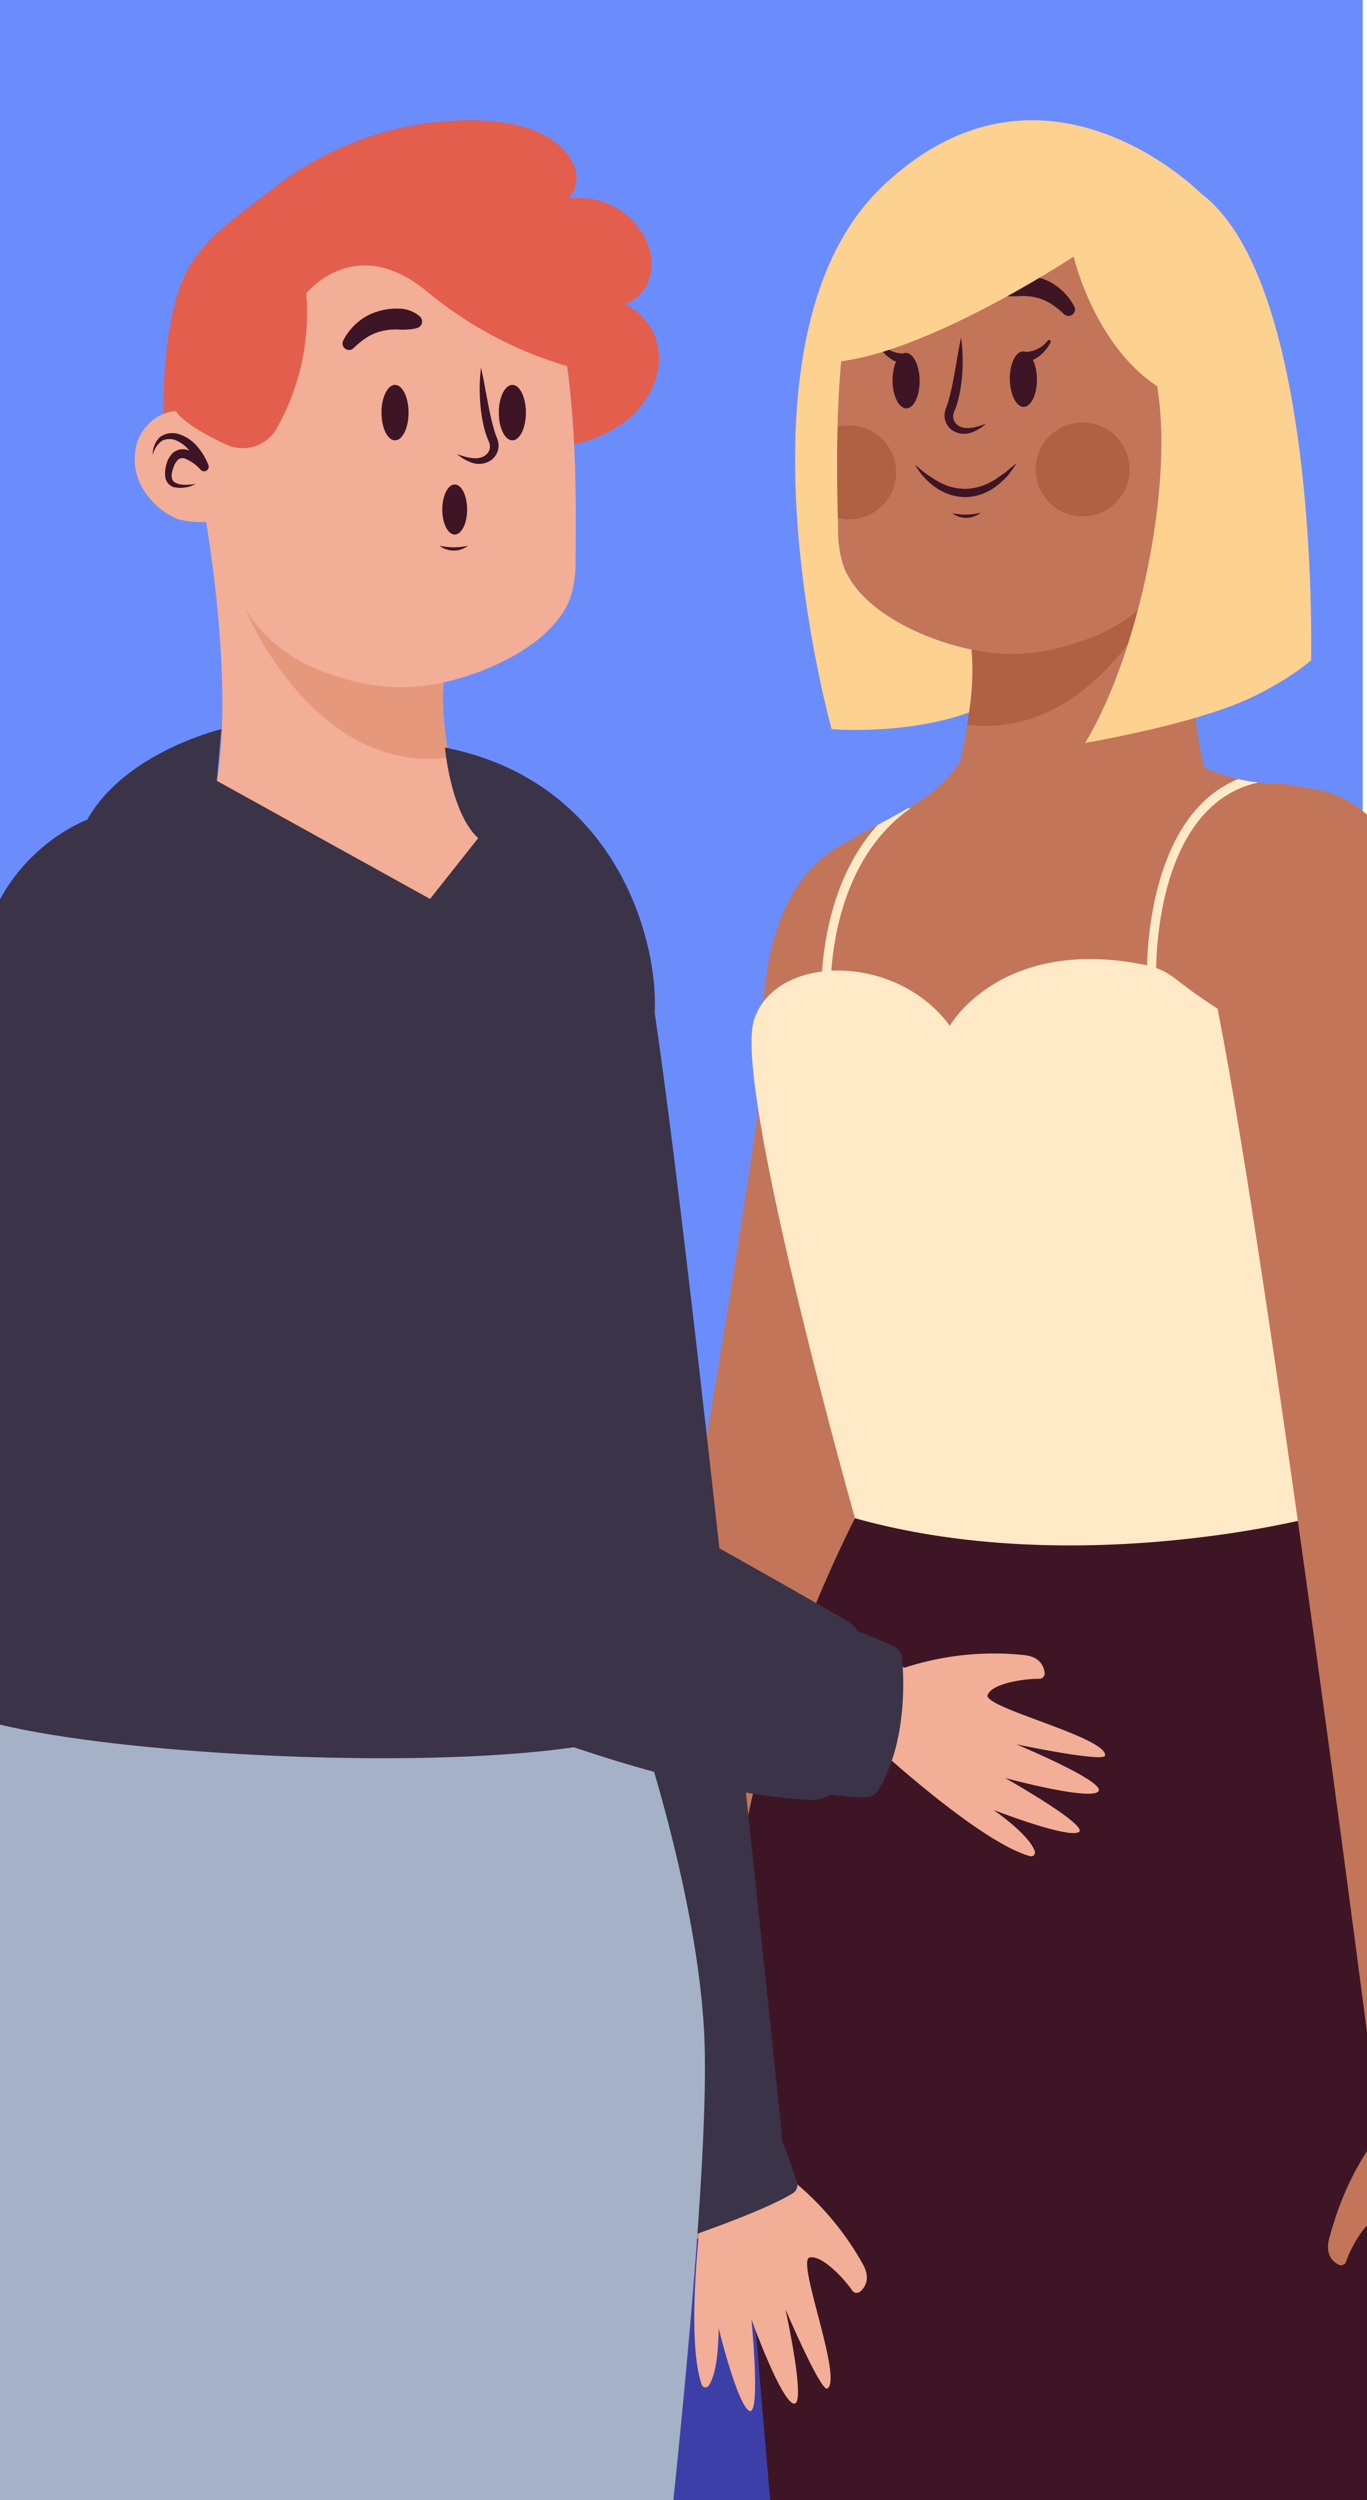 <svg xmlns="http://www.w3.org/2000/svg" xmlns:xlink="http://www.w3.org/1999/xlink" width="315" height="576" viewBox="0 0 315 576">
  <defs>
    <clipPath id="clip-path">
      <rect id="Rectángulo_338976" data-name="Rectángulo 338976" width="315" height="576" fill="#fff" stroke="#707070" stroke-width="1"/>
    </clipPath>
    <clipPath id="clip-path-2">
      <rect id="Rectángulo_339074" data-name="Rectángulo 339074" width="372.849" height="548.258" fill="none"/>
    </clipPath>
    <clipPath id="clip-path-4">
      <rect id="Rectángulo_339065" data-name="Rectángulo 339065" width="146.914" height="217.204" fill="none"/>
    </clipPath>
    <clipPath id="clip-path-5">
      <rect id="Rectángulo_339066" data-name="Rectángulo 339066" width="2.315" height="7.399" fill="none"/>
    </clipPath>
    <clipPath id="clip-path-6">
      <rect id="Rectángulo_339067" data-name="Rectángulo 339067" width="2.131" height="8.458" fill="none"/>
    </clipPath>
    <clipPath id="clip-path-7">
      <rect id="Rectángulo_339068" data-name="Rectángulo 339068" width="101.304" height="124.465" fill="none"/>
    </clipPath>
    <clipPath id="clip-path-8">
      <rect id="Rectángulo_339069" data-name="Rectángulo 339069" width="162.24" height="170.167" fill="none"/>
    </clipPath>
    <clipPath id="clip-path-9">
      <rect id="Rectángulo_339070" data-name="Rectángulo 339070" width="60.099" height="136.996" fill="none"/>
    </clipPath>
    <clipPath id="clip-path-10">
      <rect id="Rectángulo_339071" data-name="Rectángulo 339071" width="155.37" height="200.775" fill="none"/>
    </clipPath>
    <clipPath id="clip-path-11">
      <rect id="Rectángulo_339072" data-name="Rectángulo 339072" width="91.11" height="53.84" fill="none"/>
    </clipPath>
  </defs>
  <g id="Enmascarar_grupo_558" data-name="Enmascarar grupo 558" clip-path="url(#clip-path)">
    <g id="Grupo_983718" data-name="Grupo 983718" transform="translate(-21.761)">
      <rect id="Rectángulo_338970" data-name="Rectángulo 338970" width="317" height="576" transform="translate(18.761)" fill="#6b8dfc"/>
      <g id="Grupo_983717" data-name="Grupo 983717" transform="translate(0 21.851)">
        <g id="Grupo_983707" data-name="Grupo 983707" transform="translate(0 94.258)">
          <g id="Grupo_983704" data-name="Grupo 983704" transform="translate(2.9 147.51)">
            <rect id="Rectángulo_338971" data-name="Rectángulo 338971" width="239.913" height="312.34" transform="translate(96.826)" fill="#6b8dfc"/>
            <path id="Rectángulo_338972" data-name="Rectángulo 338972" d="M139,0H336.739a0,0,0,0,1,0,0V142.2a0,0,0,0,1,0,0H0a0,0,0,0,1,0,0V139A139,139,0,0,1,139,0Z" transform="translate(0 170.143)" fill="#3c3fa7"/>
          </g>
        </g>
        <g id="Grupo_983851" data-name="Grupo 983851" transform="translate(2.9 5.85)">
          <g id="Grupo_983850" data-name="Grupo 983850" clip-path="url(#clip-path-2)">
            <g id="Grupo_983849" data-name="Grupo 983849">
              <g id="Grupo_983848" data-name="Grupo 983848" clip-path="url(#clip-path-2)">
                <path id="Trazado_210132" data-name="Trazado 210132" d="M72.276,379.78l18.735,8.582c63.926-90.514,73.546-215.317,77.175-263.2,1.144-15.1-1.194-25.878-4.932-33.558-9.521-19.564-35.109-18-42.241,2.289a104.785,104.785,0,0,0-4.93,23.779C109.952,176.426,72.276,379.78,72.276,379.78" transform="translate(80.506 86.622)" fill="#c27559"/>
                <path id="Trazado_210133" data-name="Trazado 210133" d="M101.668,223.406s2.953,33.441-1.7,44.956a.871.871,0,0,1-1.6.114c-.881-1.437-1.926-4.906-1.609-13.262,0,0-5.006,17.031-7.819,18.564s.478-21.016.478-21.016-7.667,18.543-10.58,18.826,2.981-21.576,2.981-21.576-9,18.651-10.4,17.687c-3.473-2.4,8.455-28.93,5.536-29.888-2.585-.848-7.828,4.059-10.068,7.026a1.212,1.212,0,0,1-1.873.142c-1.095-1.1-2.272-3.245-.123-6.519C68.208,233.4,75.517,222.638,89.5,215.3Z" transform="translate(70.942 239.818)" fill="#c27559"/>
                <path id="Trazado_210134" data-name="Trazado 210134" d="M248.029,378.548C253,325.795,259.818,239.5,253.322,220c-9.512-28.537-31.886-67.644-31.886-67.644H116.8s-27.3,52.318-27.831,95.653c-.334,27.377,4.6,88.92,8.288,130.536Z" transform="translate(99.081 169.709)" fill="#3d1525"/>
                <g id="Grupo_983826" data-name="Grupo 983826" transform="translate(189.636 331.053)" opacity="0.5" style="mix-blend-mode: multiply;isolation: isolate">
                  <g id="Grupo_983825" data-name="Grupo 983825">
                    <g id="Grupo_983824" data-name="Grupo 983824" clip-path="url(#clip-path-4)">
                      <path id="Trazado_210135" data-name="Trazado 210135" d="M96.827,245.128c-.173,13.651-.156,27.3-.245,40.956l.021,3.579c-1.416.044-2.833.068-4.251.12,1.418.053,2.835.074,4.253.121l.22,37.136.1,7.065c-.82.027-1.64.04-2.461.07.822.03,1.642.042,2.463.07l.19,13.275c.175,6.826.279,13.651.518,20.477.241-6.826.342-13.651.518-20.477l.192-13.235q11.364.371,22.726.545l.061,15.991.209,22.993h1.207l.209-22.993.059-15.96c2.4.038,4.792.089,7.187.123,8.644.127,17.287.159,25.933.2l.074,19.868.169,18.765h1.287l.169-18.765.074-19.86c2.611.013,5.221.021,7.832.04,9.483-.065,18.966-.093,28.446-.18l.072,19.207.175,19.557h1.275l.175-19.557.072-19.224c1.774-.017,3.549-.019,5.325-.044l17.769-.3c1.385-.04,2.769-.074,4.156-.11l.118,26.808.133,12.423h1.359l.133-12.423.118-26.857c3.917-.1,7.834-.2,11.751-.359-3.915-.159-7.832-.26-11.747-.359l.12-27.121-.076-16.621c3.021-.08,6.041-.167,9.06-.29-3.021-.123-6.041-.209-9.062-.29L224.75,252c-.038-4.1-.093-8.2-.137-12.3,1.186-.04,2.372-.068,3.556-.116-1.186-.049-2.372-.076-3.558-.116-.15-14.053-.334-28.108-.67-42.161-.334,14.038-.518,28.079-.668,42.117-4.137-.129-8.274-.233-12.411-.357l-15.118-.258-.059-15.607q-.149-19.443-.4-38.889l11.347-.228c4.887-.175,9.777-.279,14.664-.518-4.887-.239-9.777-.342-14.664-.518l-11.37-.228c-.11-8.384-.22-16.765-.389-25.149-.167,8.377-.277,16.755-.387,25.132l-2.52-.051c-9.777-.167-19.553-.159-29.33-.241-1.816.015-3.634.021-5.452.034-.106-7.764-.205-15.526-.361-23.289-.154,7.764-.254,15.529-.359,23.293-7.72.044-15.438.07-23.157.207q-5.473.1-10.95.228c-.114-8.792-.235-17.581-.412-26.371-.178,8.8-.3,17.592-.41,26.387-5.853.137-11.7.3-17.558.564,5.847.26,11.694.427,17.539.564q-.235,18.609-.381,37.221l-.066,17.48q-11.355.174-22.711.5c-.156-11.719-.349-23.439-.723-35.156-.374,11.732-.567,23.464-.723,35.2-2.4.072-4.8.118-7.2.209,2.4.091,4.8.137,7.2.209-.023,1.78-.057,3.56-.08,5.34m122.027,88.529-17.769-.3c-1.774-.023-3.547-.027-5.318-.044l.159-42.7c.881-.011,1.765-.008,2.649-.021l17.7-.3c2.228-.065,4.456-.12,6.682-.178l-.074,16.571.121,27.072c-1.385-.036-2.767-.07-4.152-.11m-7.993-93.56c4.135-.125,8.272-.228,12.406-.357-.042,4.086-.1,8.172-.135,12.258l-.169,37.445c-2.228-.057-4.456-.112-6.686-.178l-17.7-.3c-.882-.013-1.763-.011-2.644-.021l0-.222-.182-48.372ZM165.545,333.12c-2.609.019-5.217.027-7.823.04l.156-42.347c1.763.008,3.526.013,5.289.025,10.221-.072,20.441-.091,30.66-.2l.159,42.662c-9.481-.087-18.959-.114-28.44-.18m28.275-44.393v.2c-10.216-.11-20.435-.129-30.653-.2-1.763.013-3.526.017-5.289.025l-.182-48.127c.414,0,.829,0,1.243.006,11.54-.082,23.077-.074,34.615-.241l.448-.008Zm-31.182-104.11c9.777-.082,19.553-.074,29.33-.241l2.5-.051q-.247,19.437-.4,38.872l-.057,15.577-.454-.008c-11.538-.167-23.075-.159-34.615-.241-.416,0-.833,0-1.251.006l-.053-14.013q-.155-19.967-.416-39.935c1.807.013,3.615.019,5.42.034M130.007,333.366c-2.4.034-4.788.085-7.181.123l.161-42.977c1.592.025,3.183.059,4.773.082,9.339.137,18.676.163,28.015.207l.156,42.368c-8.642.038-17.283.07-25.925.2m25.768-44.6c-9.339.044-18.676.07-28.015.207-1.59.023-3.177.057-4.767.082l.011-2.972-.175-45.723,1.5.027c10.544.159,21.088.165,31.632.23Zm-22.466-104.4c7.709.137,15.419.163,23.126.207q-.263,19.97-.419,39.939l-.053,14.021c-10.546.066-21.092.072-31.638.23l-1.5.027-.068-17.45q-.146-18.6-.381-37.2,5.466.127,10.933.228m-12.244,55.961-.173,45.753.011,3.008q-11.114.178-22.229.512l.021-3.52c-.089-13.651-.072-27.3-.247-40.956-.021-1.765-.055-3.53-.078-5.3q11.348.33,22.7.5M98.451,327.041l.22-37.077q11.12.339,22.238.512l.161,43.045q-11.361.19-22.72.545Z" transform="translate(-89.71 -156.61)" fill="#3d1525"/>
                    </g>
                  </g>
                </g>
                <path id="Trazado_210136" data-name="Trazado 210136" d="M229.182,116.571a29.019,29.019,0,0,0-18.961-7.525c-1.353-.042-2.664-.148-3.911-.3a37.364,37.364,0,0,1-4.608-.782h-.021a36.809,36.809,0,0,1-7.8-2.674,74.426,74.426,0,0,1-1.926-10.749c-2.283-21.266,1.628-48.26,2.516-54.073.042-.233.085-.423.106-.592a4.934,4.934,0,0,1,.085-.55l-8.371,4.841L158.135,60.49,138.433,71.9a15.2,15.2,0,0,1,1.8,6.215v.021a60.977,60.977,0,0,1-.592,14.48c-.127.972-.275,1.924-.423,2.875-.482,3.01-1.048,5.855-1.583,8.3a28,28,0,0,1-3.384,4.365h-.021c-4.016,4.249-9.111,6.87-15.579,10.337-2.9,1.543-6.046,3.234-9.512,5.327-18.5,11.119-20.4,43-13.254,74.535s22.365,79.1,22.365,79.1l95.23-1.247c-3.086-28.6,16.89-69.969,24.944-116.9,4.016-23.485-2.114-36.042-9.238-42.742" transform="translate(102.506 43.809)" fill="#c27559"/>
                <path id="Trazado_210137" data-name="Trazado 210137" d="M114.354,84.272c30.848,3.49,45.97-33.49,46.522-34.87-5.568,9.1-13.753,13.772-21.777,16.053a60.381,60.381,0,0,1-23.553,1.509c-.063-.021-.127-.019-.19-.04.573,5.046-.063,11.48-1,17.349" transform="translate(127.376 55.027)" fill="#b06043"/>
                <path id="Trazado_210138" data-name="Trazado 210138" d="M136.528,106.8S148.27,85.919,181.8,92.816a16.25,16.25,0,0,1,6.766,3.167c8.31,6.538,33.8,24.66,50.128,15.04,0,0-21.49,82.794-19.376,109.217,0,0-54.257,14.091-104.637,0,0,0-28.186-99.7-23.253-114.855s32.765-15.5,45.1,1.41" transform="translate(101.198 101.829)" fill="#ffe9c7"/>
                <path id="Trazado_210139" data-name="Trazado 210139" d="M159.6,72.582c-.021.021-.021.021-.042.021-24.246,5.39-23.485,43.313-23.485,43.694a1.06,1.06,0,0,1-1.036,1.078h-.021a1.055,1.055,0,0,1-1.057-1.036c0-.38-.7-35.7,21.012-44.539h.021a37.364,37.364,0,0,0,4.608.782" transform="translate(149.213 79.976)" fill="#ffe9c7"/>
                <path id="Trazado_210140" data-name="Trazado 210140" d="M118.895,75.11c-.118-.057-.243-.108-.359-.167-2.152,1.264-4.494,2.507-7.06,3.883-14.14,15.495-13,39.191-12.979,39.508a1.062,1.062,0,0,0,1.057.994h.066a1.034,1.034,0,0,0,.991-1.12c-.017-.336-1.37-29.2,18.285-43.1" transform="translate(109.678 83.477)" fill="#ffe9c7"/>
                <g id="Grupo_983829" data-name="Grupo 983829" transform="translate(236.031 208.449)" opacity="0.5" style="mix-blend-mode: multiply;isolation: isolate">
                  <g id="Grupo_983828" data-name="Grupo 983828">
                    <g id="Grupo_983827" data-name="Grupo 983827" clip-path="url(#clip-path-5)">
                      <path id="Trazado_210141" data-name="Trazado 210141" d="M112.825,98.61a14.511,14.511,0,0,1,.972,3.636,14.175,14.175,0,0,1,.085,3.763,5.025,5.025,0,0,1-1.057-7.4" transform="translate(-111.659 -98.61)" fill="#ffe9c7"/>
                    </g>
                  </g>
                </g>
                <path id="Trazado_210142" data-name="Trazado 210142" d="M180.871,382.808l20.46,2.461c33.268-105.7,4.363-227.491-6.788-274.2-3.515-14.729-9.028-24.28-14.932-30.455-15.034-15.725-38.925-6.426-39.529,15.066a104.835,104.835,0,0,0,2.558,24.151c12.083,57.827,38.232,262.982,38.232,262.982" transform="translate(156.002 81.026)" fill="#c27559"/>
                <path id="Trazado_210143" data-name="Trazado 210143" d="M184.433,220.807s13.013,30.947,12.093,43.332a.873.873,0,0,1-1.492.6c-1.277-1.1-3.331-4.084-5.578-12.14,0,0,.429,17.746-1.782,20.063s-5.957-20.16-5.957-20.16-1.645,20-4.333,21.156-3.742-21.456-3.742-21.456-2.883,20.507-4.5,20.014c-4.042-1.224-.774-30.131-3.845-30.152-2.721-.019-6.217,6.255-7.445,9.764a1.212,1.212,0,0,1-1.74.706c-1.38-.717-3.156-2.4-2.108-6.17,1.617-5.826,5.3-18.31,16.378-29.562Z" transform="translate(171.183 241.486)" fill="#c27559"/>
                <g id="Grupo_983832" data-name="Grupo 983832" transform="translate(359.637 317.317)" opacity="0.5" style="mix-blend-mode: multiply;isolation: isolate">
                  <g id="Grupo_983831" data-name="Grupo 983831">
                    <g id="Grupo_983830" data-name="Grupo 983830" clip-path="url(#clip-path-6)">
                      <path id="Trazado_210144" data-name="Trazado 210144" d="M171.45,150.112a8.358,8.358,0,0,1,.8,4.291,8.24,8.24,0,0,1-1.306,4.166,9.02,9.02,0,0,1,.5-8.458" transform="translate(-170.133 -150.112)" fill="#c27559"/>
                    </g>
                  </g>
                </g>
                <path id="Trazado_210145" data-name="Trazado 210145" d="M199.5,75.252a16.982,16.982,0,0,1-7.568,6.49,20.431,20.431,0,0,1-6.532.74h-.063a51.622,51.622,0,0,1-7.61,18.5A44.577,44.577,0,0,1,131.854,120.3c-.233-.042-.465-.085-.7-.148-10.527-2.156-25.6-8.688-29.531-19.3a27.145,27.145,0,0,1-1.226-8.942l-.063-2.093c-.169-6.722-.233-13.782-.063-20.948.4-16.721,2.241-33.906,7.8-48.767,7.145-19.109,41.918-26.952,66.5-6.13,11.415,9.682,14.036,27.438,13.592,43.715a6.518,6.518,0,0,1,1.437-.613c4.925-1.289,9.935,2.368,11.478,7A13.424,13.424,0,0,1,199.5,75.252" transform="translate(111.58 1.798)" fill="#c27559"/>
                <path id="Trazado_210146" data-name="Trazado 210146" d="M100.342,54.568a10.811,10.811,0,1,0,2.492-21.3,10.169,10.169,0,0,0-2.554.351c-.184,7.147-.11,14.207.061,20.948" transform="translate(111.58 37.056)" fill="#b06043"/>
                <path id="Trazado_210147" data-name="Trazado 210147" d="M143.441,43.609a10.808,10.808,0,1,1-10.948-10.667,10.81,10.81,0,0,1,10.948,10.667" transform="translate(135.698 36.693)" fill="#b06043"/>
                <path id="Trazado_210148" data-name="Trazado 210148" d="M112.46,31.709c.047,3.528-1.315,6.407-3.038,6.43s-3.158-2.82-3.2-6.35,1.315-6.407,3.038-6.43,3.158,2.822,3.2,6.35" transform="translate(118.311 28.247)" fill="#3d1525"/>
                <path id="Trazado_210149" data-name="Trazado 210149" d="M104.652,24.73a9.162,9.162,0,0,0,2.148,2.7,7.4,7.4,0,0,0,3.287,1.647l.053.013a1.156,1.156,0,1,0,.488-2.26,1.249,1.249,0,0,0-.3-.023,6.736,6.736,0,0,1-5.039-2.471l-.023-.025a.372.372,0,0,0-.609.421" transform="translate(116.521 26.937)" fill="#3d1525"/>
                <path id="Trazado_210150" data-name="Trazado 210150" d="M119.006,31.624c.047,3.528,1.48,6.371,3.2,6.35s3.084-2.9,3.038-6.43-1.48-6.371-3.2-6.35-3.084,2.9-3.038,6.43" transform="translate(132.556 28.063)" fill="#3d1525"/>
                <path id="Trazado_210151" data-name="Trazado 210151" d="M126.385,24.1a6.74,6.74,0,0,1-4.974,2.6,1.155,1.155,0,0,0-.061,2.308,1.177,1.177,0,0,0,.3-.03l.057-.015a7.435,7.435,0,0,0,3.245-1.731,9.241,9.241,0,0,0,2.076-2.754.374.374,0,0,0-.621-.406Z" transform="translate(133.917 26.671)" fill="#3d1525"/>
                <path id="Trazado_210152" data-name="Trazado 210152" d="M108.663,37.674a15.293,15.293,0,0,0,4.775,5.289,11.94,11.94,0,0,0,7.016,2.228,12.107,12.107,0,0,0,6.923-2.488,23.158,23.158,0,0,0,2.663-2.433c.721-.955,1.427-1.911,2.059-2.9-.955.717-1.824,1.48-2.7,2.22-.974.609-1.843,1.355-2.83,1.869a12.9,12.9,0,0,1-6.149,1.833A12.575,12.575,0,0,1,114.2,41.7a26.969,26.969,0,0,1-5.54-4.027" transform="translate(121.037 41.628)" fill="#3d1525"/>
                <path id="Trazado_210153" data-name="Trazado 210153" d="M112.72,42.868a5.137,5.137,0,0,0,3.3,1.072,5.391,5.391,0,0,0,3.274-1.156,17.085,17.085,0,0,1-3.285.41,14.184,14.184,0,0,1-3.289-.326" transform="translate(125.556 47.655)" fill="#3d1525"/>
                <path id="Trazado_210154" data-name="Trazado 210154" d="M117.912,18.751a7.419,7.419,0,0,1,4.813-1.854,14.894,14.894,0,0,1,5.16.666,12.565,12.565,0,0,1,4.568,2.539,13.178,13.178,0,0,1,3.148,3.928,1.494,1.494,0,0,1-2.294,1.856l-.127-.114a18.476,18.476,0,0,0-3.114-2.408,10.848,10.848,0,0,0-3.422-1.355,13.312,13.312,0,0,0-3.691-.309,14.1,14.1,0,0,1-3.944-.178l-.4-.091a1.564,1.564,0,0,1-1.173-1.875,1.548,1.548,0,0,1,.471-.805" transform="translate(130.768 18.808)" fill="#3d1525"/>
                <path id="Trazado_210155" data-name="Trazado 210155" d="M119.6,18.773a7.42,7.42,0,0,0-4.86-1.725,14.86,14.86,0,0,0-5.141.8,12.574,12.574,0,0,0-4.5,2.655,13.182,13.182,0,0,0-3.044,4.01A1.494,1.494,0,0,0,104.4,26.3l.125-.118a18.57,18.57,0,0,1,3.05-2.488,10.847,10.847,0,0,1,3.384-1.44,13.245,13.245,0,0,1,3.682-.406,14.057,14.057,0,0,0,3.938-.279l.393-.1a1.561,1.561,0,0,0,1.125-1.9,1.578,1.578,0,0,0-.493-.793" transform="translate(113.478 18.988)" fill="#3d1525"/>
                <path id="Trazado_210156" data-name="Trazado 210156" d="M115.7,23.686c-.522,2.414-.9,4.811-1.313,7.185-.431,2.368-.835,4.731-1.48,6.976-.148.567-.315,1.12-.507,1.657a5.83,5.83,0,0,0-.514,2.069,4.15,4.15,0,0,0,2.289,3.758,5.033,5.033,0,0,0,4.076.165,9.933,9.933,0,0,0,3.2-1.97c-2.228.871-4.839,1.56-6.43.391a2.463,2.463,0,0,1-1.137-2.264,4.717,4.717,0,0,1,.45-1.425c.233-.6.438-1.2.609-1.814a34.033,34.033,0,0,0,1.076-7.367,39,39,0,0,0-.319-7.363" transform="translate(124.621 26.383)" fill="#3d1525"/>
                <path id="Trazado_210157" data-name="Trazado 210157" d="M152.847,35.475a5.316,5.316,0,0,0-1.719-4.207,4.95,4.95,0,0,0-4.828-.4,9.064,9.064,0,0,0-3.854,2.89,14.51,14.51,0,0,0-2.368,4.111,1.067,1.067,0,0,0,1.763,1.125l.07-.074a9.409,9.409,0,0,1,3.543-2.577,1.656,1.656,0,0,1,1.505.146,3.984,3.984,0,0,1,1.095,1.645c.562,1.393.913,3.027-.275,3.693-1.243.729-3.082.579-4.724.385a7.444,7.444,0,0,0,5.206.63,2.932,2.932,0,0,0,1.8-2.473,7.653,7.653,0,0,0-.34-2.826,5.327,5.327,0,0,0-1.547-2.592,3.576,3.576,0,0,0-3.276-.632,10.28,10.28,0,0,0-4.617,3.194l1.831,1.053c.947-2.461,2.52-5.027,4.826-6.2a4,4,0,0,1,3.629-.268,5.338,5.338,0,0,1,2.277,3.382" transform="translate(155.949 33.896)" fill="#3d1525"/>
                <path id="Trazado_210158" data-name="Trazado 210158" d="M205,130.793c.1-.055.2-.11.3-.167,1-.562,1.991-1.141,2.953-1.74.125-.078.249-.152.374-.23q1.408-.888,2.731-1.828c.125-.089.252-.173.374-.262q1.313-.951,2.513-1.953c.078-.063.167-.125.245-.19,0,0,2.114-86.922-25.366-107.554,0,0-36.386-36.817-73.379-1.664-36.993,35.133-11.726,125.071-11.726,125.071s17.059,1.437,31.645-3.847a60.977,60.977,0,0,0,.592-14.48c-10.527-2.156-25.6-8.688-29.531-19.3a27.145,27.145,0,0,1-1.226-8.942l-.063-2.093c-.169-6.722-.233-13.782-.063-20.948.12-5.033.4-10.1.839-15.144,21.232-2.718,53.572-24.111,53.572-24.111S164.426,51.6,179.006,61.27c3.864,22.394-4.025,61.37-16.581,82.177,0,0,26.2-4.374,39.229-10.895.046-.023.1-.049.144-.072q1.617-.815,3.2-1.687" transform="translate(106.481 0.001)" fill="#fdd190"/>
                <g id="Grupo_983835" data-name="Grupo 983835" transform="translate(210.228 9.02)" opacity="0.5" style="mix-blend-mode: screen;isolation: isolate">
                  <g id="Grupo_983834" data-name="Grupo 983834">
                    <g id="Grupo_983833" data-name="Grupo 983833" clip-path="url(#clip-path-7)">
                      <path id="Trazado_210159" data-name="Trazado 210159" d="M129.091,14a106.459,106.459,0,0,1,17.285,23.549A83.911,83.911,0,0,1,155.59,65.41a75.449,75.449,0,0,1-2.057,29.277,49.186,49.186,0,0,1-5.851,13.514,25.986,25.986,0,0,1-10.836,9.69,26.648,26.648,0,0,0,9.954-10.235,48.4,48.4,0,0,0,5.16-13.377A77.065,77.065,0,0,0,153.5,65.685a86.377,86.377,0,0,0-8.561-27.4,109.424,109.424,0,0,0-7.242-12.546A143.531,143.531,0,0,0,129.091,14" transform="translate(-66.437 6.573)" fill="#fdd190"/>
                      <path id="Trazado_210160" data-name="Trazado 210160" d="M134.147,12.674q2.277,2.327,4.519,4.714l4.162,5.054,3.746,5.382,3.384,5.625a97.708,97.708,0,0,1,12.089,50.57l-.476,6.547-.909,6.494-1.429,6.39q-.92,3.142-1.9,6.249.65-3.2,1.353-6.371l.951-6.422.6-6.449.182-6.466a106.657,106.657,0,0,0-3.046-25.584,106.671,106.671,0,0,0-8.849-24.2,108.539,108.539,0,0,0-14.381-21.534" transform="translate(-60.805 5.097)" fill="#fdd190"/>
                      <path id="Trazado_210161" data-name="Trazado 210161" d="M138.463,9.023a31.645,31.645,0,0,1,9.88,9.656,31.5,31.5,0,0,1,5.111,12.833c-2.23-4.054-4.365-7.954-6.87-11.662-2.456-3.742-5.236-7.213-8.121-10.827" transform="translate(-55.998 1.031)" fill="#fdd190"/>
                      <path id="Trazado_210162" data-name="Trazado 210162" d="M154.826,11.208c-.723,1.127-1.465,2.249-2.23,3.357l-2.484,3.192-2.748,2.976-2.938,2.8a60.727,60.727,0,0,1-13.476,9.056,60.742,60.742,0,0,1-15.385,5.19l-4.012.626-4.035.37-4.044.027q-2.02-.1-4.023-.273c1.342-.116,2.674-.216,4-.287l3.964-.5,3.923-.66,3.866-.892a77.005,77.005,0,0,0,14.808-5.5,76.79,76.79,0,0,0,13.372-8.4,78.808,78.808,0,0,0,11.438-11.087" transform="translate(-99.452 3.464)" fill="#fdd190"/>
                      <path id="Trazado_210163" data-name="Trazado 210163" d="M149.026,6.833a51.6,51.6,0,0,1-9.233,9.994,58.547,58.547,0,0,1-11.432,7.53A58.536,58.536,0,0,1,115.5,29.05l-3.353.683-3.376.505-3.4.241c-1.135.032-2.27.038-3.4.023,1.116-.214,2.226-.41,3.336-.579l3.293-.708,3.26-.786,3.209-.947a83.369,83.369,0,0,0,12.343-5.01,83.345,83.345,0,0,0,11.383-6.919,91.476,91.476,0,0,0,10.231-8.72" transform="translate(-96.645 -1.409)" fill="#fdd190"/>
                      <path id="Trazado_210164" data-name="Trazado 210164" d="M134.8,4.267a30.648,30.648,0,0,1-12.662,8.887,30.548,30.548,0,0,1-15.349,1.911,76.046,76.046,0,0,0,14.59-3.883A75.171,75.171,0,0,0,134.8,4.267" transform="translate(-91.273 -4.267)" fill="#fdd190"/>
                    </g>
                  </g>
                </g>
                <path id="Trazado_210165" data-name="Trazado 210165" d="M99.9,218.251q-10.584,3.719-21.249,7.206Q84.77,237.116,91.9,248.291l19.391-7.561s-1.325-9.7-3.429-25.445c-2.642,1.027-5.3,2.029-7.967,2.966" transform="translate(87.603 239.8)" fill="#d88567"/>
                <path id="Trazado_210166" data-name="Trazado 210166" d="M86.831,229.419s-4.646,33.249-.507,45a.89.89,0,0,0,1.619.2c.962-1.389,2.192-4.8,2.285-13.163,0,0,4.224,17.283,6.995,18.968s.56-21.02.56-21.02,6.84,18.938,9.779,19.378-1.949-21.716-1.949-21.716,8.185,19.118,9.646,18.232c3.638-2.209-7.126-29.362-4.122-30.159,2.659-.708,7.724,4.477,9.844,7.563a1.242,1.242,0,0,0,1.89.243c1.165-1.042,2.461-3.12.448-6.507a66.531,66.531,0,0,0-23.773-24.466Z" transform="translate(94.241 247.255)" fill="#f2ae96"/>
                <path id="Trazado_210167" data-name="Trazado 210167" d="M79.629,230.156c1.167,2.991,4.133,10.235,6.635,13.36a2.273,2.273,0,0,0,2.522.706c4.4-1.52,18.42-6.49,24.21-10.087a2.3,2.3,0,0,0,.977-2.712c-.96-2.8-2.94-8.513-4.147-11.43a2.294,2.294,0,0,0-2.613-1.363c-5.447,1.177-21.91,4.982-26.9,8.908a2.271,2.271,0,0,0-.687,2.619" transform="translate(88.517 243.465)" fill="#3b3348"/>
                <path id="Trazado_210168" data-name="Trazado 210168" d="M83.831,81.715s16.911-4.228,23.253,16.558S139.5,374.133,139.5,374.133,118.71,382.589,108.141,384c0,0-48.619-92.306-52.494-192.715,0,0-13.74-106.75,28.184-109.568" transform="translate(59.584 90.627)" fill="#3b3348"/>
                <path id="Trazado_210169" data-name="Trazado 210169" d="M10.528,358.867H174.04c4.705-45.526,8.117-87.952,7.073-107.807-1.917-36.441-18.321-81.031-18.321-81.031l-148.675.7S-.68,203.145.024,248.946c.271,17.577,4.9,61.934,10.5,109.921" transform="translate(-0.001 189.39)" fill="#a5b1c7"/>
                <g id="Grupo_983838" data-name="Grupo 983838" transform="translate(7.775 378.091)" opacity="0.5" style="mix-blend-mode: multiply;isolation: isolate">
                  <g id="Grupo_983837" data-name="Grupo 983837">
                    <g id="Grupo_983836" data-name="Grupo 983836" clip-path="url(#clip-path-8)">
                      <path id="Trazado_210170" data-name="Trazado 210170" d="M53.76,328.7l1.748-45.015c.8-22.819,1.583-45.638,2.215-68.462l16.558-18.112L57.111,214.835a.377.377,0,0,0-.1.23c-1.218,22.845-2.287,45.7-3.331,68.546l-1.9,45.089Z" transform="translate(49.908 -158.534)" fill="#a5b1c7"/>
                      <path id="Trazado_210171" data-name="Trazado 210171" d="M3.678,181.362c6.684,1.45,13.389,2.773,20.143,3.8,6.735,1.135,13.5,2.059,20.278,2.854a404.3,404.3,0,0,0,40.81,2.759,310.537,310.537,0,0,0,40.825-1.75l10.147-1.277c3.382-.44,6.707-1.218,10.068-1.8l5.039-.907c1.678-.317,3.315-.81,4.974-1.2l9.954-2.475a213.118,213.118,0,0,1-39.986,9.28c-3.38.624-6.815.755-10.227,1.112-3.418.3-6.832.666-10.261.738l-10.282.416-10.29-.019a362.447,362.447,0,0,1-40.977-3.264,302.245,302.245,0,0,1-40.216-8.263" transform="translate(-3.679 -176.077)" fill="#a5b1c7"/>
                      <path id="Trazado_210172" data-name="Trazado 210172" d="M39.985,178.862a25.41,25.41,0,0,1,1.057,7.663,25.146,25.146,0,0,1-1.057,7.663,25.146,25.146,0,0,1-1.057-7.663,25.409,25.409,0,0,1,1.057-7.663" transform="translate(35.585 -178.862)" fill="#a5b1c7"/>
                    </g>
                  </g>
                </g>
                <path id="Trazado_210173" data-name="Trazado 210173" d="M147.054,130.383c-17.526-9.935-27.618-11.208-33.826-27.269-.294-1.416-.583-2.9-.852-4.433-1.015-5.855-1.733-12.282-1.226-17.334v-.021a15.011,15.011,0,0,1,1.712-6.236L56.21,43.234c.042.19.063.359.106.55.9,5.264,7.739,46.6.706,68.477a46.113,46.113,0,0,1-16.852,3.558A31.868,31.868,0,0,0,20.1,123.4c-7.553,6.714-14.057,19.293-9.857,42.759,8.4,46.928,16,89.51,12.681,118.123l122.782-.254s1.393-46.294,5.209-80.532c3.477-31.222,15.67-62.04-3.86-73.11" transform="translate(9.937 48.157)" fill="#f2ae96"/>
                <path id="Trazado_210174" data-name="Trazado 210174" d="M82.611,87.52c-30.8,3.89-46.4-32.892-46.97-34.266,5.686,9.026,13.93,13.592,21.986,15.769a60.335,60.335,0,0,0,23.568,1.2c.063-.021.127-.021.19-.042-.507,5.052.211,11.478,1.226,17.334" transform="translate(39.699 59.318)" fill="#e6987c"/>
                <path id="Trazado_210175" data-name="Trazado 210175" d="M115.439,105.469,66.292,78.253l1.057-11.891s-22.2,5.285-30.915,20.874c0,0-20.61,7.4-24.838,32.237-3.534,20.765.133,104.188,1.431,131a25,25,0,0,1-3.754,14.36c-3.881,6.285-8.739,16.351-6.4,24.546,3.7,12.947,147.443,21.667,168.581,4.492,13.081-10.626,5.623-21.154-1.964-27.635a24.939,24.939,0,0,1-8.794-20.082c1.347-29.973,4.612-99.9,6.266-111.881,2.114-15.326-6.606-55.489-48.091-63.68,0,0,1.321,15.061,7.663,20.874Z" transform="translate(2.521 73.919)" fill="#3b3348"/>
                <g id="Grupo_983841" data-name="Grupo 983841" transform="translate(109.388 180.322)" opacity="0.5" style="mix-blend-mode: multiply;isolation: isolate">
                  <g id="Grupo_983840" data-name="Grupo 983840">
                    <g id="Grupo_983839" data-name="Grupo 983839" clip-path="url(#clip-path-9)">
                      <path id="Trazado_210176" data-name="Trazado 210176" d="M51.748,90.553a17.5,17.5,0,0,0,5.946,2.289,14.366,14.366,0,0,0,11.523-2.788,17.55,17.55,0,0,0,4.245-4.75,11.139,11.139,0,0,1-3.152,5.982,12.785,12.785,0,0,1-6.058,3.46,12.273,12.273,0,0,1-12.5-4.194" transform="translate(-51.747 -85.304)" fill="#3b3348"/>
                      <path id="Trazado_210177" data-name="Trazado 210177" d="M83.211,104.862c-.171,7.995-.548,15.972-.939,23.95l-1.361,23.912L79.29,176.613q-.457,5.971-.8,11.943c-.283,3.983-.539,7.961-.562,11.958-.734-7.98-.435-16-.26-23.982.226-7.99.714-15.966,1.137-23.942.592-7.967,1.12-15.939,1.854-23.893s1.514-15.907,2.554-23.836" transform="translate(-23.112 -63.519)" fill="#3b3348"/>
                    </g>
                  </g>
                </g>
                <path id="Trazado_210178" data-name="Trazado 210178" d="M136.921,181.558c-2.467-1.27-21.2-10.922-47.323-24.531-2.137,9.422-4.2,18.852-6.263,28.262q-1.116,5.111-2.207,10.237a324.059,324.059,0,0,0,51.141,6.388l.085-.338,4.841-19.892s-.085-.042-.273-.127" transform="translate(90.365 174.908)" fill="#d88567"/>
                <path id="Trazado_210179" data-name="Trazado 210179" d="M103.894,187.522s24.565,22.883,36.568,26.237a.89.89,0,0,0,1.093-1.211c-.583-1.583-2.67-4.547-9.468-9.424,0,0,16.579,6.458,19.547,5.154S134.74,195.76,134.74,195.76s19.437,5.264,21.481,3.109-18.9-10.863-18.9-10.863,20.357,4.264,20.469,2.558c.277-4.245-28.136-11.007-27.068-13.926.947-2.585,8.1-3.756,11.844-3.723a1.242,1.242,0,0,0,1.283-1.408c-.186-1.552-1.141-3.807-5.071-4.1a66.523,66.523,0,0,0-33.676,5.433Z" transform="translate(115.725 186.149)" fill="#f2ae96"/>
                <path id="Trazado_210180" data-name="Trazado 210180" d="M109.314,164.63a82.116,82.116,0,0,1,9.428,3.921,3.158,3.158,0,0,1,1.659,2.484c.44,4.71,1.184,19.708-5.6,30.7a3.1,3.1,0,0,1-2.613,1.437c-3.008.034-9.453-.192-14.8-2.4a3.165,3.165,0,0,1-1.894-3.443c1.08-6.6,4.564-25.25,10.335-31.8a3.189,3.189,0,0,1,3.482-.907" transform="translate(106.325 183.167)" fill="#3b3348"/>
                <path id="Trazado_210181" data-name="Trazado 210181" d="M31.03,86.65S9.891,89.821,10.948,118.887,53.226,236.206,68.023,247.3c14.222,10.667,83.606,42.324,125.577,44.3a6.928,6.928,0,0,0,6.815-4.572c2.357-6.513,5.991-18.923,4.944-31.268a6.988,6.988,0,0,0-3.486-5.452c-13.859-7.993-71.445-40.973-89.987-47.928,0,0-45.448-129.475-80.856-115.734" transform="translate(12.152 95.38)" fill="#3b3348"/>
                <g id="Grupo_983844" data-name="Grupo 983844" transform="translate(28.914 173.616)" opacity="0.5" style="mix-blend-mode: multiply;isolation: isolate">
                  <g id="Grupo_983843" data-name="Grupo 983843">
                    <g id="Grupo_983842" data-name="Grupo 983842" clip-path="url(#clip-path-10)">
                      <path id="Trazado_210182" data-name="Trazado 210182" d="M13.678,114.362l9.73,21.728c3.238,7.244,6.5,14.476,9.844,21.667,6.705,14.362,13.3,28.823,21.09,42.567a81.341,81.341,0,0,0,6.335,9.859,14.376,14.376,0,0,0,1.909,1.945c.687.554,1.615,1.023,2.412,1.539,1.7.966,3.422,1.924,5.181,2.822,7.016,3.644,14.216,6.978,21.359,10.421,7.16,3.412,14.36,6.743,21.568,10.062L134.7,247.007q-22.107-8.866-43.84-18.619Q79.963,223.562,69.3,218.2c-1.782-.892-3.537-1.845-5.293-2.828-.871-.554-1.742-.97-2.611-1.642a16.034,16.034,0,0,1-2.279-2.264,82.12,82.12,0,0,1-6.608-10.1c-3.9-6.963-7.413-14.1-10.842-21.268-3.41-7.179-6.743-14.389-9.889-21.68-6.35-14.558-12.432-29.226-18.1-44.059" transform="translate(-13.678 -46.232)" fill="#3b3348"/>
                      <path id="Trazado_210183" data-name="Trazado 210183" d="M41.678,104.112C48.2,116.941,54.446,129.9,60.707,142.847l9.221,19.5c3.08,6.5,6.149,13,9.132,19.547l-.442-.467c9.914,5.357,19.883,10.609,29.732,16.093q14.824,8.12,29.51,16.509-15.195-7.429-30.207-15.2c-10.058-5.086-19.993-10.4-29.983-15.615a.979.979,0,0,1-.435-.452l-.008-.015c-3.095-6.49-6.1-13.024-9.1-19.56l-9.011-19.6c-5.893-13.123-11.8-26.237-17.435-39.479" transform="translate(17.51 -57.649)" fill="#3b3348"/>
                      <path id="Trazado_210184" data-name="Trazado 210184" d="M50.928,140.423a29.041,29.041,0,0,1,8.318-.5,35.9,35.9,0,0,1,8.208,1.632l.047.017a1.017,1.017,0,0,1-.059,1.949,52.962,52.962,0,0,0-10.643,4.23,22.71,22.71,0,0,1,10.079-6.2l-.013,1.964c-2.589-.712-5.2-1.33-7.851-1.807-2.651-.518-5.333-.865-8.086-1.287" transform="translate(27.813 -17.861)" fill="#3b3348"/>
                      <path id="Trazado_210185" data-name="Trazado 210185" d="M22.169,83.028a26.941,26.941,0,0,1,33.439,22.817A33.763,33.763,0,0,0,42.862,88.613a33.688,33.688,0,0,0-20.693-5.585" transform="translate(-4.221 -82.132)" fill="#3b3348"/>
                    </g>
                  </g>
                </g>
                <path id="Trazado_210186" data-name="Trazado 210186" d="M116.594,23.326C109.2,4.3,74.317-3.1,50.007,18.042,38.715,27.861,36.322,45.659,36.992,61.907a8.329,8.329,0,0,0-1.446-.579c-4.949-1.235-9.92,2.5-11.4,7.149a13.4,13.4,0,0,0,1.735,11.155,16.866,16.866,0,0,0,7.665,6.405,21.678,21.678,0,0,0,6.6.651A49.091,49.091,0,0,0,56.336,114.25,44.417,44.417,0,0,0,94.1,123.807c10.525-2.184,26.1-8.929,29.968-19.853a27.7,27.7,0,0,0,1.135-8.931c.281-23.024-.148-49.947-8.608-71.7" transform="translate(26.285 5.854)" fill="#f2ae96"/>
                <path id="Trazado_210187" data-name="Trazado 210187" d="M63.3,35.232c0,3.528,1.4,6.39,3.122,6.39s3.12-2.862,3.12-6.39-1.4-6.39-3.12-6.39S63.3,31.7,63.3,35.232" transform="translate(70.502 32.126)" fill="#3d1525"/>
                <path id="Trazado_210188" data-name="Trazado 210188" d="M56.749,35.232c0,3.528-1.4,6.39-3.122,6.39s-3.12-2.862-3.12-6.39,1.4-6.39,3.12-6.39,3.122,2.86,3.122,6.39" transform="translate(56.258 32.126)" fill="#3d1525"/>
                <path id="Trazado_210189" data-name="Trazado 210189" d="M63.4,46.37a5.137,5.137,0,0,1-3.285,1.114,5.381,5.381,0,0,1-3.289-1.114,16.839,16.839,0,0,0,3.289.368A14.1,14.1,0,0,0,63.4,46.37" transform="translate(63.293 51.65)" fill="#3d1525"/>
                <path id="Trazado_210190" data-name="Trazado 210190" d="M62.861,45.463c0,3.188-1.281,5.771-2.862,5.771s-2.862-2.583-2.862-5.771S58.418,39.7,60,39.7s2.862,2.583,2.862,5.767" transform="translate(63.643 44.216)" fill="#3d1525"/>
                <path id="Trazado_210191" data-name="Trazado 210191" d="M64.07,22.327a7.405,7.405,0,0,0-4.837-1.79,14.882,14.882,0,0,0-5.151.731,12.532,12.532,0,0,0-4.534,2.6,13.221,13.221,0,0,0-3.1,3.968,1.494,1.494,0,0,0,2.317,1.826l.127-.116A18.436,18.436,0,0,1,51.976,27.1a10.807,10.807,0,0,1,3.4-1.4,13.285,13.285,0,0,1,3.687-.357,14.167,14.167,0,0,0,3.942-.228l.393-.1a1.563,1.563,0,0,0,.668-2.689" transform="translate(51.531 22.87)" fill="#3d1525"/>
                <path id="Trazado_210192" data-name="Trazado 210192" d="M62.346,22.327a7.4,7.4,0,0,1,4.837-1.79,14.882,14.882,0,0,1,5.151.731,12.532,12.532,0,0,1,4.534,2.6,13.221,13.221,0,0,1,3.1,3.968,1.494,1.494,0,0,1-2.317,1.826l-.127-.116A18.523,18.523,0,0,0,74.439,27.1a10.807,10.807,0,0,0-3.4-1.4,13.285,13.285,0,0,0-3.687-.357,14.167,14.167,0,0,1-3.942-.228l-.4-.1a1.563,1.563,0,0,1-.666-2.689" transform="translate(68.858 22.87)" fill="#3d1525"/>
                <path id="Trazado_210193" data-name="Trazado 210193" d="M64.254,26.965c.552,2.408.958,4.8,1.4,7.168.463,2.361.9,4.718,1.568,6.957.156.562.33,1.114.531,1.649A5.906,5.906,0,0,1,68.3,44.8a4.154,4.154,0,0,1-2.239,3.788,5.038,5.038,0,0,1-4.076.218,9.962,9.962,0,0,1-3.226-1.93c2.241.841,4.858,1.5,6.435.309A2.465,2.465,0,0,0,66.3,44.908a4.562,4.562,0,0,0-.469-1.418q-.361-.9-.632-1.805a34.021,34.021,0,0,1-1.171-7.352,39.014,39.014,0,0,1,.226-7.367" transform="translate(65.449 30.036)" fill="#3d1525"/>
                <path id="Trazado_210194" data-name="Trazado 210194" d="M25.585,39.2a5.314,5.314,0,0,1,1.664-4.228,4.952,4.952,0,0,1,4.822-.465,9.072,9.072,0,0,1,3.892,2.839,14.543,14.543,0,0,1,2.42,4.082,1.066,1.066,0,0,1-1.748,1.146l-.07-.072a9.4,9.4,0,0,0-3.577-2.53,1.661,1.661,0,0,0-1.5.165A3.974,3.974,0,0,0,30.411,41.8c-.545,1.4-.873,3.04.321,3.689,1.254.712,3.09.539,4.729.323a7.446,7.446,0,0,1-5.2.7,2.933,2.933,0,0,1-1.835-2.45,7.594,7.594,0,0,1,.3-2.83,5.308,5.308,0,0,1,1.511-2.611,3.583,3.583,0,0,1,3.27-.674,10.273,10.273,0,0,1,4.657,3.135l-1.818,1.074c-.979-2.446-2.585-4.993-4.906-6.139a4,4,0,0,0-3.632-.22,5.323,5.323,0,0,0-2.232,3.41" transform="translate(28.496 37.986)" fill="#3d1525"/>
                <path id="Trazado_210195" data-name="Trazado 210195" d="M133.1,42.345a9.155,9.155,0,0,0,5.919-6.786,13.131,13.131,0,0,0-1.607-9.111,17.025,17.025,0,0,0-17.334-8.35,7.093,7.093,0,0,0,1.564-6.976,12.23,12.23,0,0,0-4.439-5.94C112.173,1.314,105.557.194,99.215.025A73.583,73.583,0,0,0,52.16,15.646c-8.646,6.807-18.031,12.387-21.583,22.809C27.407,47.8,26.9,57.8,26.688,67.69a8.612,8.612,0,0,1,2.955-.71c1.742,2.67,7,5.576,11.523,7.7a9.059,9.059,0,0,0,11.8-3.818A54.283,54.283,0,0,0,59.7,39.871S71.058,25.6,87.7,39.607A90.922,90.922,0,0,0,119.84,56.655c.8,5.938,1.3,11.971,1.592,17.968a29.862,29.862,0,0,0,11.626-5.137c4.376-3.319,7.61-8.392,7.906-13.867A13.757,13.757,0,0,0,133.1,42.345" transform="translate(29.727 0)" fill="#e35e4d"/>
                <g id="Grupo_983847" data-name="Grupo 983847" transform="translate(65.334 10.59)" opacity="0.5" style="mix-blend-mode: screen;isolation: isolate">
                  <g id="Grupo_983846" data-name="Grupo 983846">
                    <g id="Grupo_983845" data-name="Grupo 983845" clip-path="url(#clip-path-11)">
                      <path id="Trazado_210196" data-name="Trazado 210196" d="M30.907,48.394c1.336,2.175,4.158,2.744,6.416,2.186a7.908,7.908,0,0,0,5.116-4.526c2.19-4.327,1.537-9.354,2.188-14.362a22.137,22.137,0,0,1,7.139-13.307,24.372,24.372,0,0,1,13.751-6.437c5.217-.562,10.364,1.025,14.78,3.393a102.326,102.326,0,0,1,12.425,8.25l11.941,8.756c3.936,2.981,7.914,5.9,11.814,8.935-4.175-2.64-8.272-5.395-12.411-8.088L91.786,24.924c-4.126-2.716-8.062-5.7-12.375-7.874-4.268-2.215-9.007-3.56-13.673-3-9.354.913-17.953,8.47-19.513,17.892-.829,4.659-.321,10-2.877,14.6a8.7,8.7,0,0,1-5.912,4.589c-2.469.476-5.4-.421-6.53-2.731" transform="translate(-30.908 2.592)" fill="#e35e4d"/>
                      <path id="Trazado_210197" data-name="Trazado 210197" d="M47.206,7.888a27.114,27.114,0,0,1,7.316,1.687c2.355.9,4.6,2.019,6.834,3.133a87.984,87.984,0,0,0,13.423,6.018A69.158,69.158,0,0,0,89.073,21.9a77.1,77.1,0,0,0,14.791.18,52.552,52.552,0,0,1-7.386,1.292,59.338,59.338,0,0,1-7.536.148,54.176,54.176,0,0,1-14.837-2.795,64.417,64.417,0,0,1-13.531-6.6c-2.124-1.281-4.247-2.535-6.46-3.6a32.586,32.586,0,0,0-6.908-2.632" transform="translate(-12.753 -1.804)" fill="#e35e4d"/>
                      <path id="Trazado_210198" data-name="Trazado 210198" d="M56.191,5.155a69.565,69.565,0,0,0,10.889.894,70.33,70.33,0,0,0,10.876-1.04A19.663,19.663,0,0,1,67.094,8.161a19.737,19.737,0,0,1-10.9-3.006" transform="translate(-2.745 -5.011)" fill="#e35e4d"/>
                    </g>
                  </g>
                </g>
              </g>
            </g>
          </g>
        </g>
      </g>
    </g>
  </g>
</svg>
